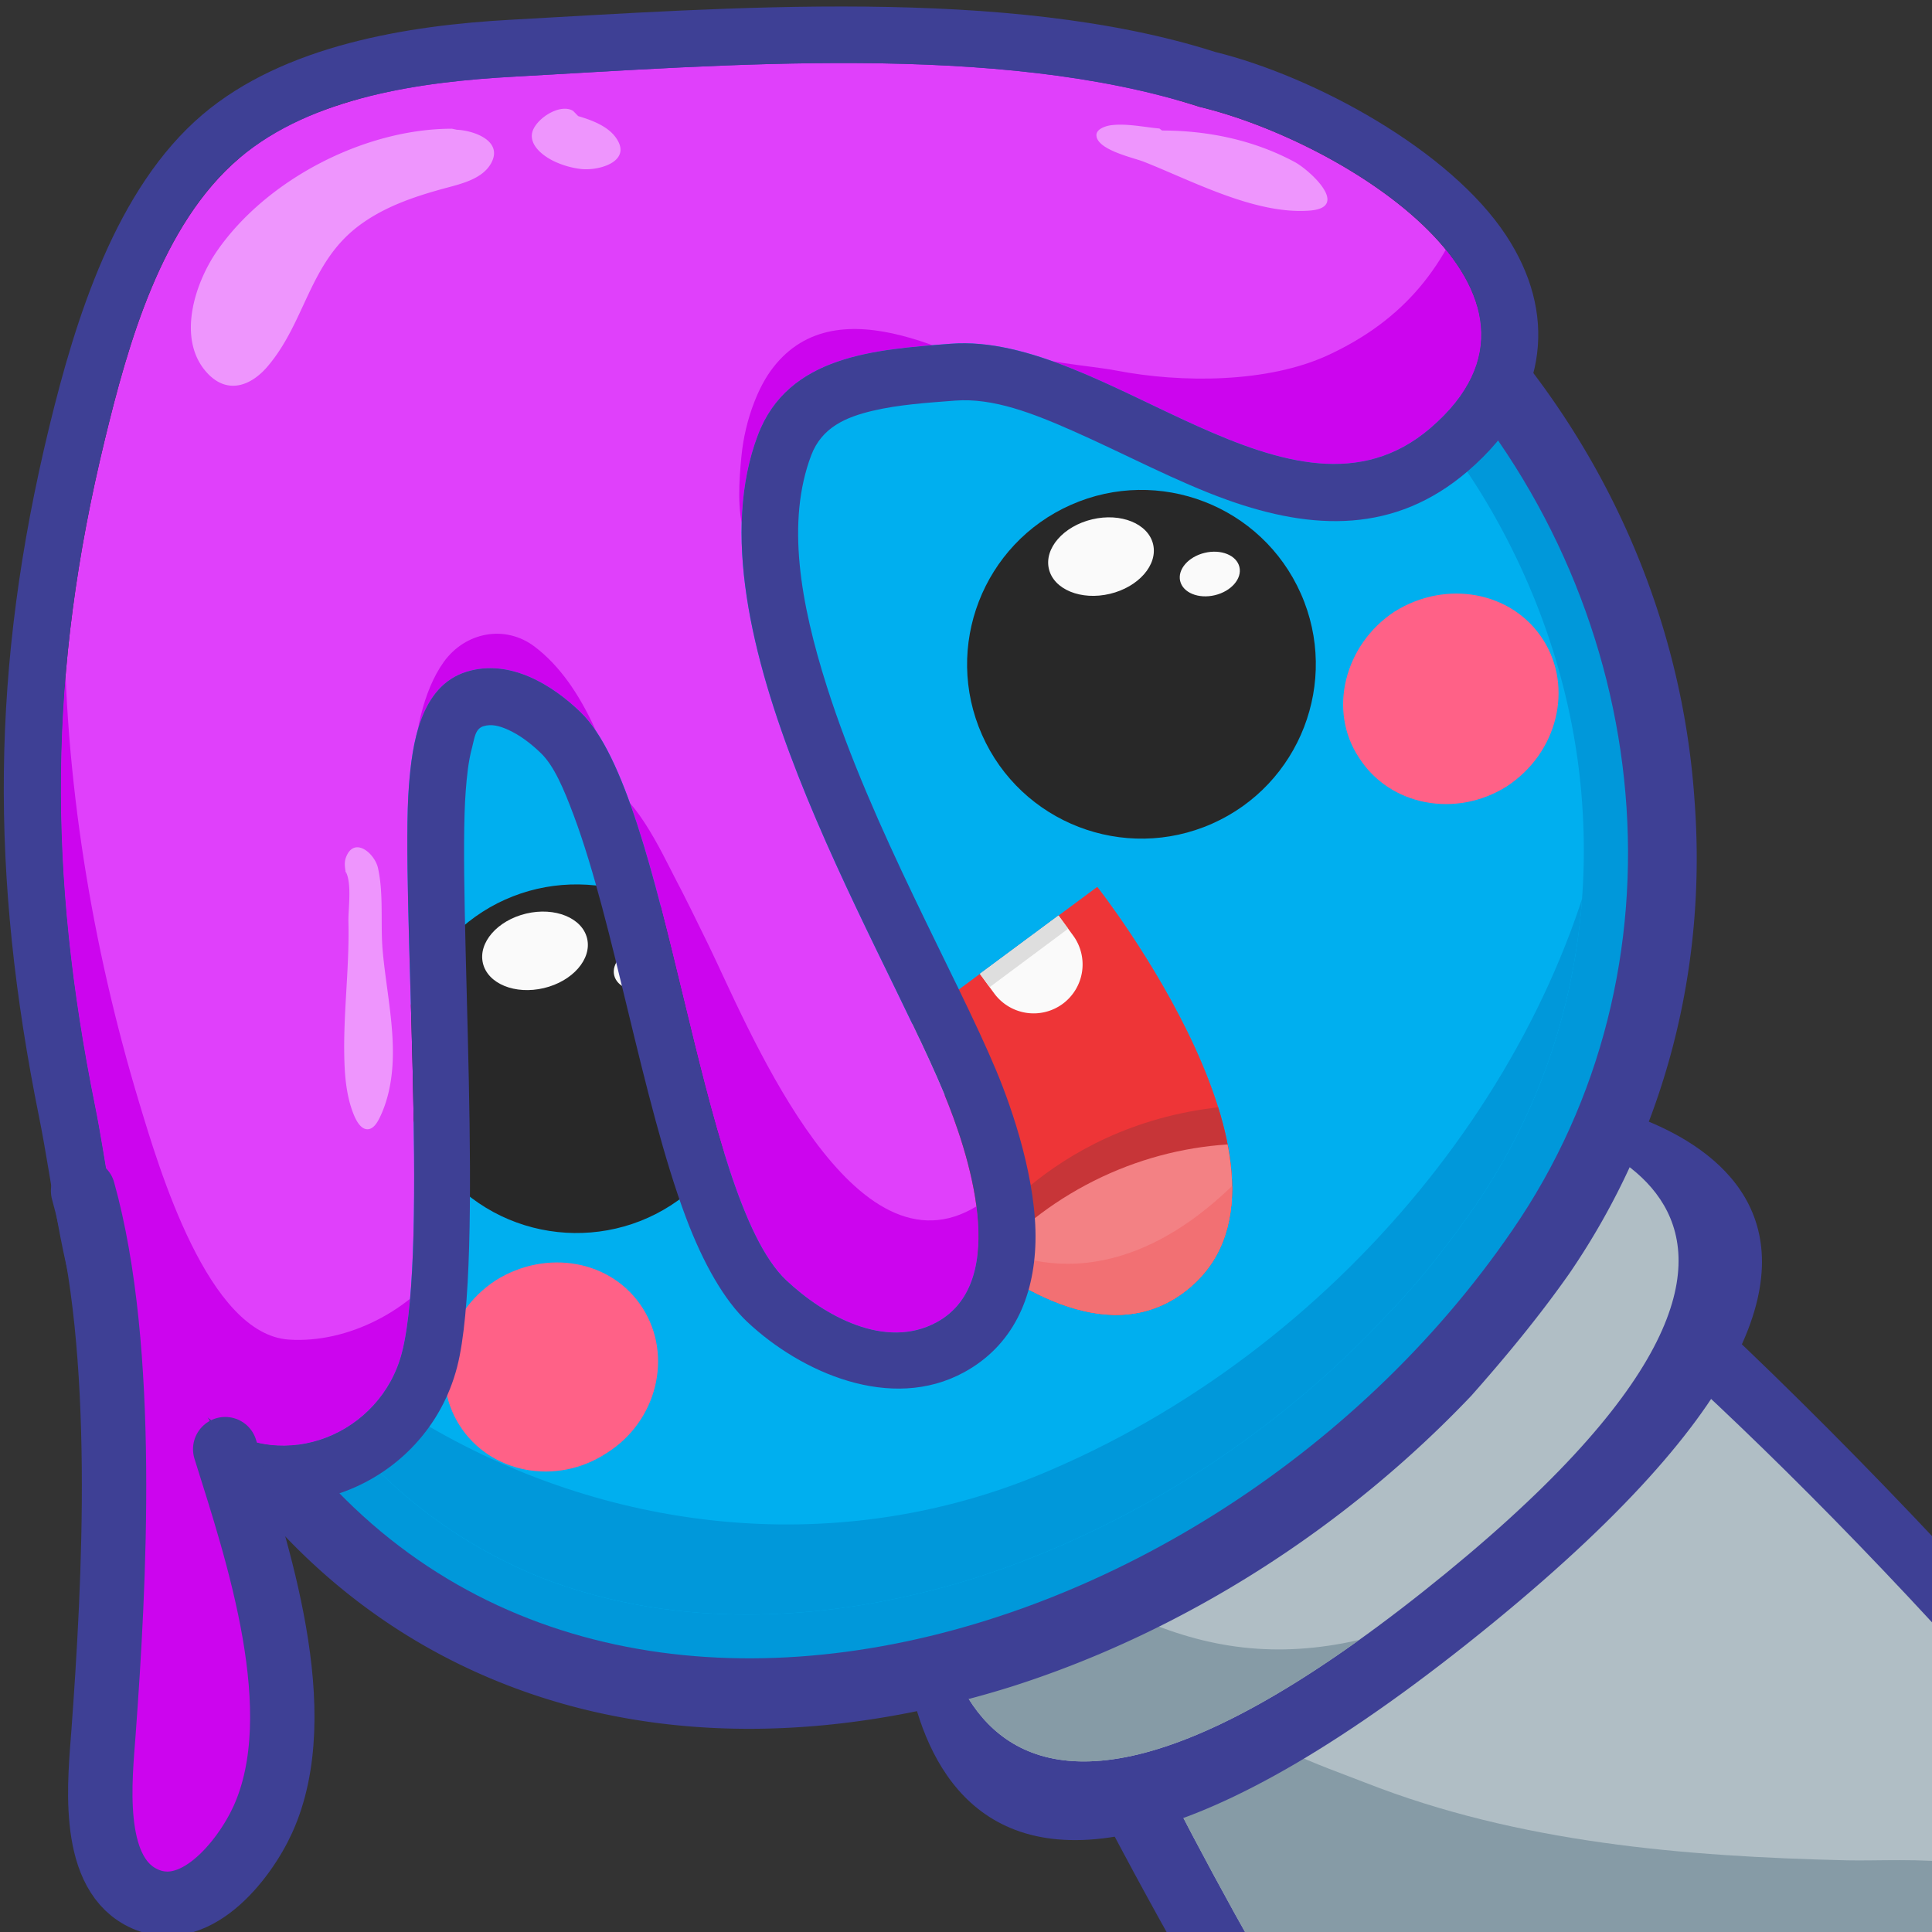 <svg viewBox="0 0 192 192" xmlns="http://www.w3.org/2000/svg" xml:space="preserve" style="fill-rule:evenodd;clip-rule:evenodd;stroke-linecap:round;stroke-linejoin:round;stroke-miterlimit:1.5"><rect x="0" y="0" width="192" height="192" fill="#333333" stroke="none"/><path style="fill:none" d="M0 0h192v192H0z"/><clipPath id="a"><path d="M0 0h192v192H0z"/></clipPath><g clip-path="url(#a)"><path d="M120.751 92.54s57.125 28.808 135.795 139.813l-66.97 50.614S133.746 251.212 80.3 115.759l40.451-23.219z" style="fill:#3e4095"/><path d="M127.524 106.068s49.009 24.715 116.502 119.949l-57.455 43.423s-47.898-27.244-93.751-143.452l34.704-19.92z" style="fill:#b0bec5"/><clipPath id="b"><path d="M127.524 106.068s49.009 24.715 116.502 119.949l-57.455 43.423s-47.898-27.244-93.751-143.452l34.704-19.92z"/></clipPath><g clip-path="url(#b)"><path d="M120.914 168.749c2.483 4.139 10.706 6.814 14.795 8.42 15.2 5.969 31.67 7.323 47.83 7.709 5.762.138 17.85-1.157 20.951 5.544.921 1.99.792 4.413.602 6.539-.182 2.031-.58 4.095-1.345 5.992-6.581 16.298-25.733 19.636-40.996 21.783-17.547 2.469-36.567 2.641-52.98-4.932-8.148-3.759-15.936-9.635-19.88-17.911-3.033-6.366-1.384-12.716-2.198-19.366" style="fill:#869ba6"/></g><path d="M157.232 109.495s46.982 7.479-11.409 53.844-56.172-4.379-56.172-4.379l67.581-49.465z" style="fill:#3e4095"/><path d="M151.342 111.523s40.678 6.476-9.878 46.619c-50.555 40.143-48.635-3.792-48.635-3.792l58.513-42.827z" style="fill:#b0bec5"/><clipPath id="c"><path d="M151.342 111.523s40.678 6.476-9.878 46.619c-50.555 40.143-48.635-3.792-48.635-3.792l58.513-42.827z"/></clipPath><g clip-path="url(#c)"><path d="M105.605 156.72c1.535 1.536 3.982 2.418 5.904 3.346 7.196 3.477 14.029 4.713 21.925 3.248 3.92-.727 7.689-2.179 11.624-2.81.86-.138 4.015-.544 3.685 1.202-.288 1.528-2.112 2.818-3.226 3.718-3.641 2.943-8.062 4.856-12.061 7.25-12.683 7.592-25.694 12.224-40.525 13.778-8.999.944-18.482-.405-20.197-10.803" style="fill:#869ba6"/></g><path d="M24.045 15.384c-1.891 3.292-3.618 7.146-5.3 10.746a153.212 153.212 0 0 0-9.263 26.653c-6.785 26.779-6.207 55.111 5.982 81.014 7.338 15.257 18.791 27.295 34.551 33.518 16.372 6.484 34.331 5.393 50.627.261 17.147-5.48 33.167-15.812 45.585-28.88 3.443-3.888 6.782-7.93 9.762-12.179 9.371-13.711 13.677-30.072 12.414-46.948-1.799-26.612-17.226-50.561-40.387-64.145C96.862-2.877 59.319 1.071 27.564 12.567l-2.253.843-1.266 1.974z" style="fill:#3e4095"/><path d="M30.097 19.165s-34.198 57.118-8.336 111.741c25.966 54.777 97.424 36.757 128.518-8.625C186.067 70.375 136.328-19.338 30.097 19.165z" style="fill:#0098da"/><path d="M33.163 22.711c28.308-9.85 61.865-13.584 89.582 2.543a69.852 69.852 0 0 1 24.519 23.889c5.732 9.382 9.27 20.014 9.987 30.975.946 14.173-2.662 28.044-10.618 39.681-2.637 3.794-5.528 7.534-8.733 10.813-11.032 11.911-25.56 21.239-40.901 26.177-13.789 4.343-29.374 5.407-43.296-.033-12.907-5.226-21.984-15.05-27.944-27.643-11.171-23.447-11.58-48.975-5.389-73.112 2.168-8.638 5.097-17.117 8.699-24.926 1.145-2.79 2.545-5.527 4.094-8.364z" style="fill:#00afef"/><clipPath id="d"><path d="M33.163 22.711c28.308-9.85 61.865-13.584 89.582 2.543a69.852 69.852 0 0 1 24.519 23.889c5.732 9.382 9.27 20.014 9.987 30.975.946 14.173-2.662 28.044-10.618 39.681-2.637 3.794-5.528 7.534-8.733 10.813-11.032 11.911-25.56 21.239-40.901 26.177-13.789 4.343-29.374 5.407-43.296-.033-12.907-5.226-21.984-15.05-27.944-27.643-11.171-23.447-11.58-48.975-5.389-73.112 2.168-8.638 5.097-17.117 8.699-24.926 1.145-2.79 2.545-5.527 4.094-8.364z"/></clipPath><g clip-path="url(#d)"><path d="M160.192 76.796c-4.104 28.389-26.132 56.505-55.633 69.232-40.016 17.476-90.055-8.275-98.262-57.81-4.977 63.295 53.412 99.396 98.943 79.549 37.194-16.227 63.126-56.439 55.084-90.839l-.132-.132z" style="fill:#0098da"/></g><path d="M135.049 75.285c-3.1-4.655-1.448-11.221 3.526-14.496 5.138-3.228 11.742-2.01 14.795 2.809 2.994 4.713 1.448 11.222-3.632 14.555-5.031 3.169-11.636 1.951-14.689-2.868zM45.664 141.641c-2.995-4.713-1.39-11.116 3.583-14.391 5.032-3.169 11.578-2.057 14.631 2.762 2.994 4.713 1.448 11.221-3.584 14.39-4.973 3.275-11.578 2.058-14.63-2.761z" style="fill:#ff6187"/><path d="M45.197 92.806c6.848-6.674 17.827-6.533 24.502.315 6.674 6.849 6.533 17.827-.316 24.502-6.848 6.674-17.827 6.533-24.501-.315-6.675-6.849-6.533-17.827.315-24.502z" style="fill:#282828"/><clipPath id="e"><path d="M45.197 92.806c6.848-6.674 17.827-6.533 24.502.315 6.674 6.849 6.533 17.827-.316 24.502-6.848 6.674-17.827 6.533-24.501-.315-6.675-6.849-6.533-17.827.315-24.502z"/></clipPath><g clip-path="url(#e)"><path d="M47.992 95.724c-.486-2.043 1.44-4.254 4.297-4.933 2.858-.679 5.572.428 6.058 2.472.485 2.043-1.44 4.254-4.298 4.933-2.857.679-5.571-.428-6.057-2.472zM61.037 96.925c-.276-1.162.819-2.419 2.443-2.805 1.625-.387 3.169.243 3.445 1.405.276 1.162-.819 2.419-2.444 2.805-1.625.387-3.168-.243-3.444-1.405z" style="fill:#fafafa"/></g><path d="M106.421 50.173c8.743-3.873 18.986.082 22.858 8.826 3.873 8.744-.082 18.987-8.826 22.859-8.744 3.872-18.987-.083-22.859-8.827-3.872-8.743.083-18.986 8.827-22.858z" style="fill:#282828"/><clipPath id="f"><path d="M106.421 50.173c8.743-3.873 18.986.082 22.858 8.826 3.873 8.744-.082 18.987-8.826 22.859-8.744 3.872-18.987-.083-22.859-8.827-3.872-8.743.083-18.986 8.827-22.858z"/></clipPath><g clip-path="url(#f)"><path d="M104.239 56.545c-.486-2.044 1.44-4.254 4.297-4.933 2.858-.68 5.572.428 6.058 2.472.486 2.043-1.44 4.253-4.297 4.933-2.858.679-5.572-.429-6.058-2.472zM117.284 57.745c-.276-1.162.819-2.419 2.444-2.805 1.625-.386 3.168.244 3.444 1.406.276 1.162-.819 2.419-2.443 2.805-1.625.386-3.169-.244-3.445-1.406z" style="fill:#fafafa"/></g><path d="m81.411 108.626 27.637-20.492s22.952 29.17 8.781 40.162c-14.17 10.992-36.418-19.67-36.418-19.67z" style="fill:#ee3537"/><clipPath id="g"><path d="m81.411 108.626 27.637-20.492s22.952 29.17 8.781 40.162c-14.17 10.992-36.418-19.67-36.418-19.67z"/></clipPath><g clip-path="url(#g)"><path d="M82.427 105.013s8.41 13.539 15.339 17.56c0 0 9.151-13.261 28.894-12.764l24.197 26.07-44.203 18.856-37.488-43.961 13.261-5.761z" style="fill:#c73538"/><path d="M107.916 117.762c16.955-9.049 38.068-2.63 47.117 14.326 9.048 16.956 2.629 38.068-14.326 47.117-16.956 9.049-38.068 2.63-47.117-14.326-9.049-16.955-2.63-38.068 14.326-47.117z" style="fill:#f38184"/><clipPath id="h"><path d="M107.916 117.762c16.955-9.049 38.068-2.63 47.117 14.326 9.048 16.956 2.629 38.068-14.326 47.117-16.956 9.049-38.068 2.63-47.117-14.326-9.049-16.955-2.63-38.068 14.326-47.117z"/></clipPath><g clip-path="url(#h)"><path d="M97.786 123.308s11.419 8.152 25.545-6.332l.795 13.306-27.901 10.394-7.592-13.867 9.153-3.501z" style="fill:#f27073"/></g><path d="M87.225 91.637a4.865 4.865 0 0 0-6.797-1.054 4.866 4.866 0 0 0-1.053 6.797l7.7 10.526a4.864 4.864 0 0 0 7.85-5.743l-7.7-10.526z" style="fill:#fafafa"/><clipPath id="i"><path d="M87.225 91.637a4.865 4.865 0 0 0-6.797-1.054 4.866 4.866 0 0 0-1.053 6.797l7.7 10.526a4.864 4.864 0 0 0 7.85-5.743l-7.7-10.526z"/></clipPath><g clip-path="url(#i)"><path d="m94.249 89.787-17.996 13.395 5.398 7.252 17.996-13.395-5.398-7.252z" style="fill:#dedede"/></g><path d="M98.95 82.449a4.865 4.865 0 0 0-6.797-1.054 4.866 4.866 0 0 0-1.054 6.797l7.7 10.526a4.866 4.866 0 0 0 6.797 1.053 4.866 4.866 0 0 0 1.054-6.796l-7.7-10.526z" style="fill:#fafafa"/><clipPath id="j"><path d="M98.95 82.449a4.865 4.865 0 0 0-6.797-1.054 4.866 4.866 0 0 0-1.054 6.797l7.7 10.526a4.866 4.866 0 0 0 6.797 1.053 4.866 4.866 0 0 0 1.054-6.796l-7.7-10.526z"/></clipPath><g clip-path="url(#j)"><path d="M106.573 80.711 88.577 94.106l5.398 7.252 17.996-13.395-5.398-7.252z" style="fill:#dedede"/></g></g><path d="M119.218 10.619c14.389 3.454 38.533 18.584 22.921 31.937-13.765 11.772-32.209-9.593-47.669-8.393-7.473.58-16.149 1.134-19.156 9.088-7.236 19.141 11.752 49.254 18.469 65.344 2.395 5.736 6.746 18.738-.684 22.803-5.106 2.794-11.211-.635-14.962-4.165-8.829-8.31-11.653-47.987-20.457-56.472-2.748-2.65-6.989-5.34-11.311-4.004-4.636 1.433-5.412 7.254-5.73 11.343-.836 10.724 2.052 45.691-.697 56.33-2.094 8.102-11.715 12.047-18.599 6.982-9.199-6.769-9.832-21.263-11.891-31.448-4.71-23.302-4.657-43.121.958-66.241 2.313-9.523 5.621-21.433 13.397-28.026C31.006 9.594 41.975 8.118 51.07 7.62c20.746-1.137 48.119-3.462 68.148 2.999z" style="fill:#e040fb"/><clipPath id="k"><path d="M119.218 10.619c14.389 3.454 38.533 18.584 22.921 31.937-13.765 11.772-32.209-9.593-47.669-8.393-7.473.58-16.149 1.134-19.156 9.088-7.236 19.141 11.752 49.254 18.469 65.344 2.395 5.736 6.746 18.738-.684 22.803-5.106 2.794-11.211-.635-14.962-4.165-8.829-8.31-11.653-47.987-20.457-56.472-2.748-2.65-6.989-5.34-11.311-4.004-4.636 1.433-5.412 7.254-5.73 11.343-.836 10.724 2.052 45.691-.697 56.33-2.094 8.102-11.715 12.047-18.599 6.982-9.199-6.769-9.832-21.263-11.891-31.448-4.71-23.302-4.657-43.121.958-66.241 2.313-9.523 5.621-21.433 13.397-28.026C31.006 9.594 41.975 8.118 51.07 7.62c20.746-1.137 48.119-3.462 68.148 2.999z"/></clipPath><g clip-path="url(#k)"><path d="M6.39 60.998c0 16.284 2.719 32.933 7.429 48.537 2.003 6.634 6.849 23.075 14.909 23.595 5.834.377 12.126-2.9 15.428-7.669 1.408-2.034.717-16.13 3.43-16.698 3.866-.809 6.6 5.014 7.872 7.695 1.459 3.073 3.135 3.926 4.531.519 3.147-7.678 3.268-17.396 1.405-25.363-.805-3.444-1.918-6.796-2.392-10.315-.104-.772-.506-3.19.861-3.19 2.876 0 6.057 6.929 7.125 8.961 1.181 2.245 2.291 4.53 3.405 6.809 3.737 7.649 13.565 32.233 25.607 26.566 1.325-.623 2.523-1.536 3.556-2.569 2.987-2.986 1.58-13.08 2.908-17.023.752-2.235 1.133-5.339 2.62-7.227 4.873-6.19 16.612-4.45 14.605-15.2-1.322-7.083-5.669-12.934-9.125-19.061-2.496-4.424-9.446-9.264-10.591-14.169-.613-2.627-1.397-5.322-1.746-7.998-.101-.772-2.1-1.482-1.538-2.174.574-.706 3.538-.526 4.094-.231 2.35 1.244 7.525 1.524 10.164 2.034 6.473 1.251 15.084 1.24 21.069-1.547 7.552-3.515 11.849-8.875 14.378-16.731.946-2.939.927-10.543 3.835-12.239 1.338-.781 3.068.678 4.024 1.456 2.681 2.181 4.952 4.859 7.062 7.581 9.375 12.09 18.164 26.419 20.744 41.69 2.585 15.296-2.852 29.172-7.189 43.626-4.406 14.687-10.391 29.719-19.263 42.31-14.179 20.123-34.641 34.498-55.978 46.182-16.375 8.967-33.553 16.262-52.347 17.555-17.178 1.181-34.595-2.962-48.954-12.657-22.481-15.178-37.686-45.777-31.008-72.824" style="fill:#cc05ee"/><path d="M41.117 76.887c0-3.558.896-8.222 3-11.126 2.14-2.952 6.096-3.723 9.033-1.484 5.117 3.901 7.281 11.203 9.319 16.978M73.976 53.004c-.746-2.24-.518-5.329-.297-7.624.179-1.852.61-3.696 1.286-5.433.471-1.211 1.073-2.398 1.873-3.428 6.481-8.354 18.864-.877 26.01 2.329 1.753.787 3.512 1.567 5.294 2.288" style="fill:#cc05ee"/></g><path d="M120.756 5.161C100.142-1.416 72.063.795 50.76 1.962c-10.245.561-22.508 2.537-30.618 9.413-8.649 7.333-12.666 20.418-15.238 31.011-5.824 23.978-5.891 44.533-1.006 68.7 1.283 6.35 2.083 14.302 4.543 21.175 1.967 5.497 4.956 10.339 9.543 13.715 10.137 7.459 24.361 1.803 27.444-10.128 2.797-10.824.01-46.397.86-57.308.103-1.312.242-2.85.636-4.293.225-.82.272-1.815 1.119-2.076.81-.251 1.602-.016 2.331.298 1.303.561 2.453 1.484 3.374 2.372 1.299 1.252 2.267 3.51 3.284 6.235 2 5.357 3.671 12.345 5.359 19.32 1.805 7.453 3.628 14.892 5.77 20.583 1.753 4.66 3.851 8.27 6.093 10.38 5.346 5.033 14.286 8.993 21.565 5.011 4.813-2.634 6.954-7.384 7.085-12.969.141-5.982-2.23-13.01-3.892-16.989-3.982-9.54-12.359-24.056-16.856-38.238-2.612-8.239-4.034-16.326-1.541-22.919 1.057-2.798 3.483-3.806 6.063-4.421 2.651-.631 5.53-.812 8.231-1.021 3.78-.294 7.733 1.25 11.782 3.041 5.093 2.253 10.258 5.031 15.266 6.823 8.524 3.05 16.659 3.348 23.865-2.815 4.462-3.816 6.449-7.855 6.932-11.721.5-3.995-.612-7.978-3.055-11.707-5.606-8.554-19.136-15.86-28.943-18.273zm-1.538 5.458c14.389 3.454 38.533 18.584 22.921 31.937-13.765 11.772-32.209-9.593-47.669-8.393-7.473.58-16.149 1.134-19.156 9.088-7.236 19.141 11.752 49.254 18.469 65.344 2.395 5.736 6.746 18.738-.684 22.803-5.106 2.794-11.211-.635-14.962-4.165-8.829-8.31-11.653-47.987-20.457-56.472-2.748-2.65-6.989-5.34-11.311-4.004-4.636 1.433-5.412 7.254-5.73 11.343-.836 10.724 2.052 45.691-.697 56.33-2.094 8.102-11.715 12.047-18.599 6.982-9.199-6.769-9.832-21.263-11.891-31.448-4.71-23.302-4.657-43.121.958-66.241 2.313-9.523 5.621-21.433 13.397-28.026C31.006 9.594 41.975 8.118 51.07 7.62c20.746-1.137 48.119-3.462 68.148 2.999z" style="fill:#3e4095"/><path d="M44.913 12.792c-8.627 0-18.382 4.994-23.337 12.139-2.268 3.27-4.083 8.964-.873 12.252 1.952 1.998 4.235 1.168 5.876-.752 3.778-4.421 4.135-10.241 9.028-13.954 2.487-1.886 5.43-2.895 8.407-3.715 1.662-.458 3.939-.915 4.821-2.592 1.161-2.205-1.802-3.209-3.438-3.275M56.952 11.017c-1.366-.819-3.911.923-4.088 2.296-.163 1.27 1.266 2.282 2.252 2.738a8.557 8.557 0 0 0 2.659.748c1.852.192 5.175-.815 3.37-3.203-.837-1.108-2.398-1.676-3.684-2.057M34.317 86.55c.695 1.159.278 3.788.309 5.059.12 4.818-.608 9.626-.376 14.438.078 1.6.312 3.318.94 4.805.221.522.672 1.4 1.361 1.372.606-.025.999-.768 1.222-1.233.72-1.505 1.079-3.183 1.211-4.839.304-3.827-.608-7.829-.951-11.64-.241-2.664.114-5.641-.47-8.25-.332-1.483-2.394-3.207-3.191-1.028-.204.558-.059 1.177.039 1.742M115.487 12.971c4.579 0 9.15.957 13.195 3.139 1.435.773 5.563 4.5 1.486 4.817-5.393.42-11.599-2.916-16.492-4.852-1.016-.402-4.664-1.17-4.714-2.627-.023-.66 1.001-.951 1.493-1.009 1.558-.182 3.211.191 4.762.332" style="fill:#ee95fd"/><path d="M8.258 118.351c4.411 15.828 3.091 39.3 2.035 53.749-.338 4.627-1.401 13.641 3.666 16.391 5.241 2.846 10.308-3.593 12.16-7.668 4.844-10.656-.546-26.631-3.737-36.807" style="fill:#cc05ee;stroke:#3e4095;stroke-width:6.4px"/></g></svg>
